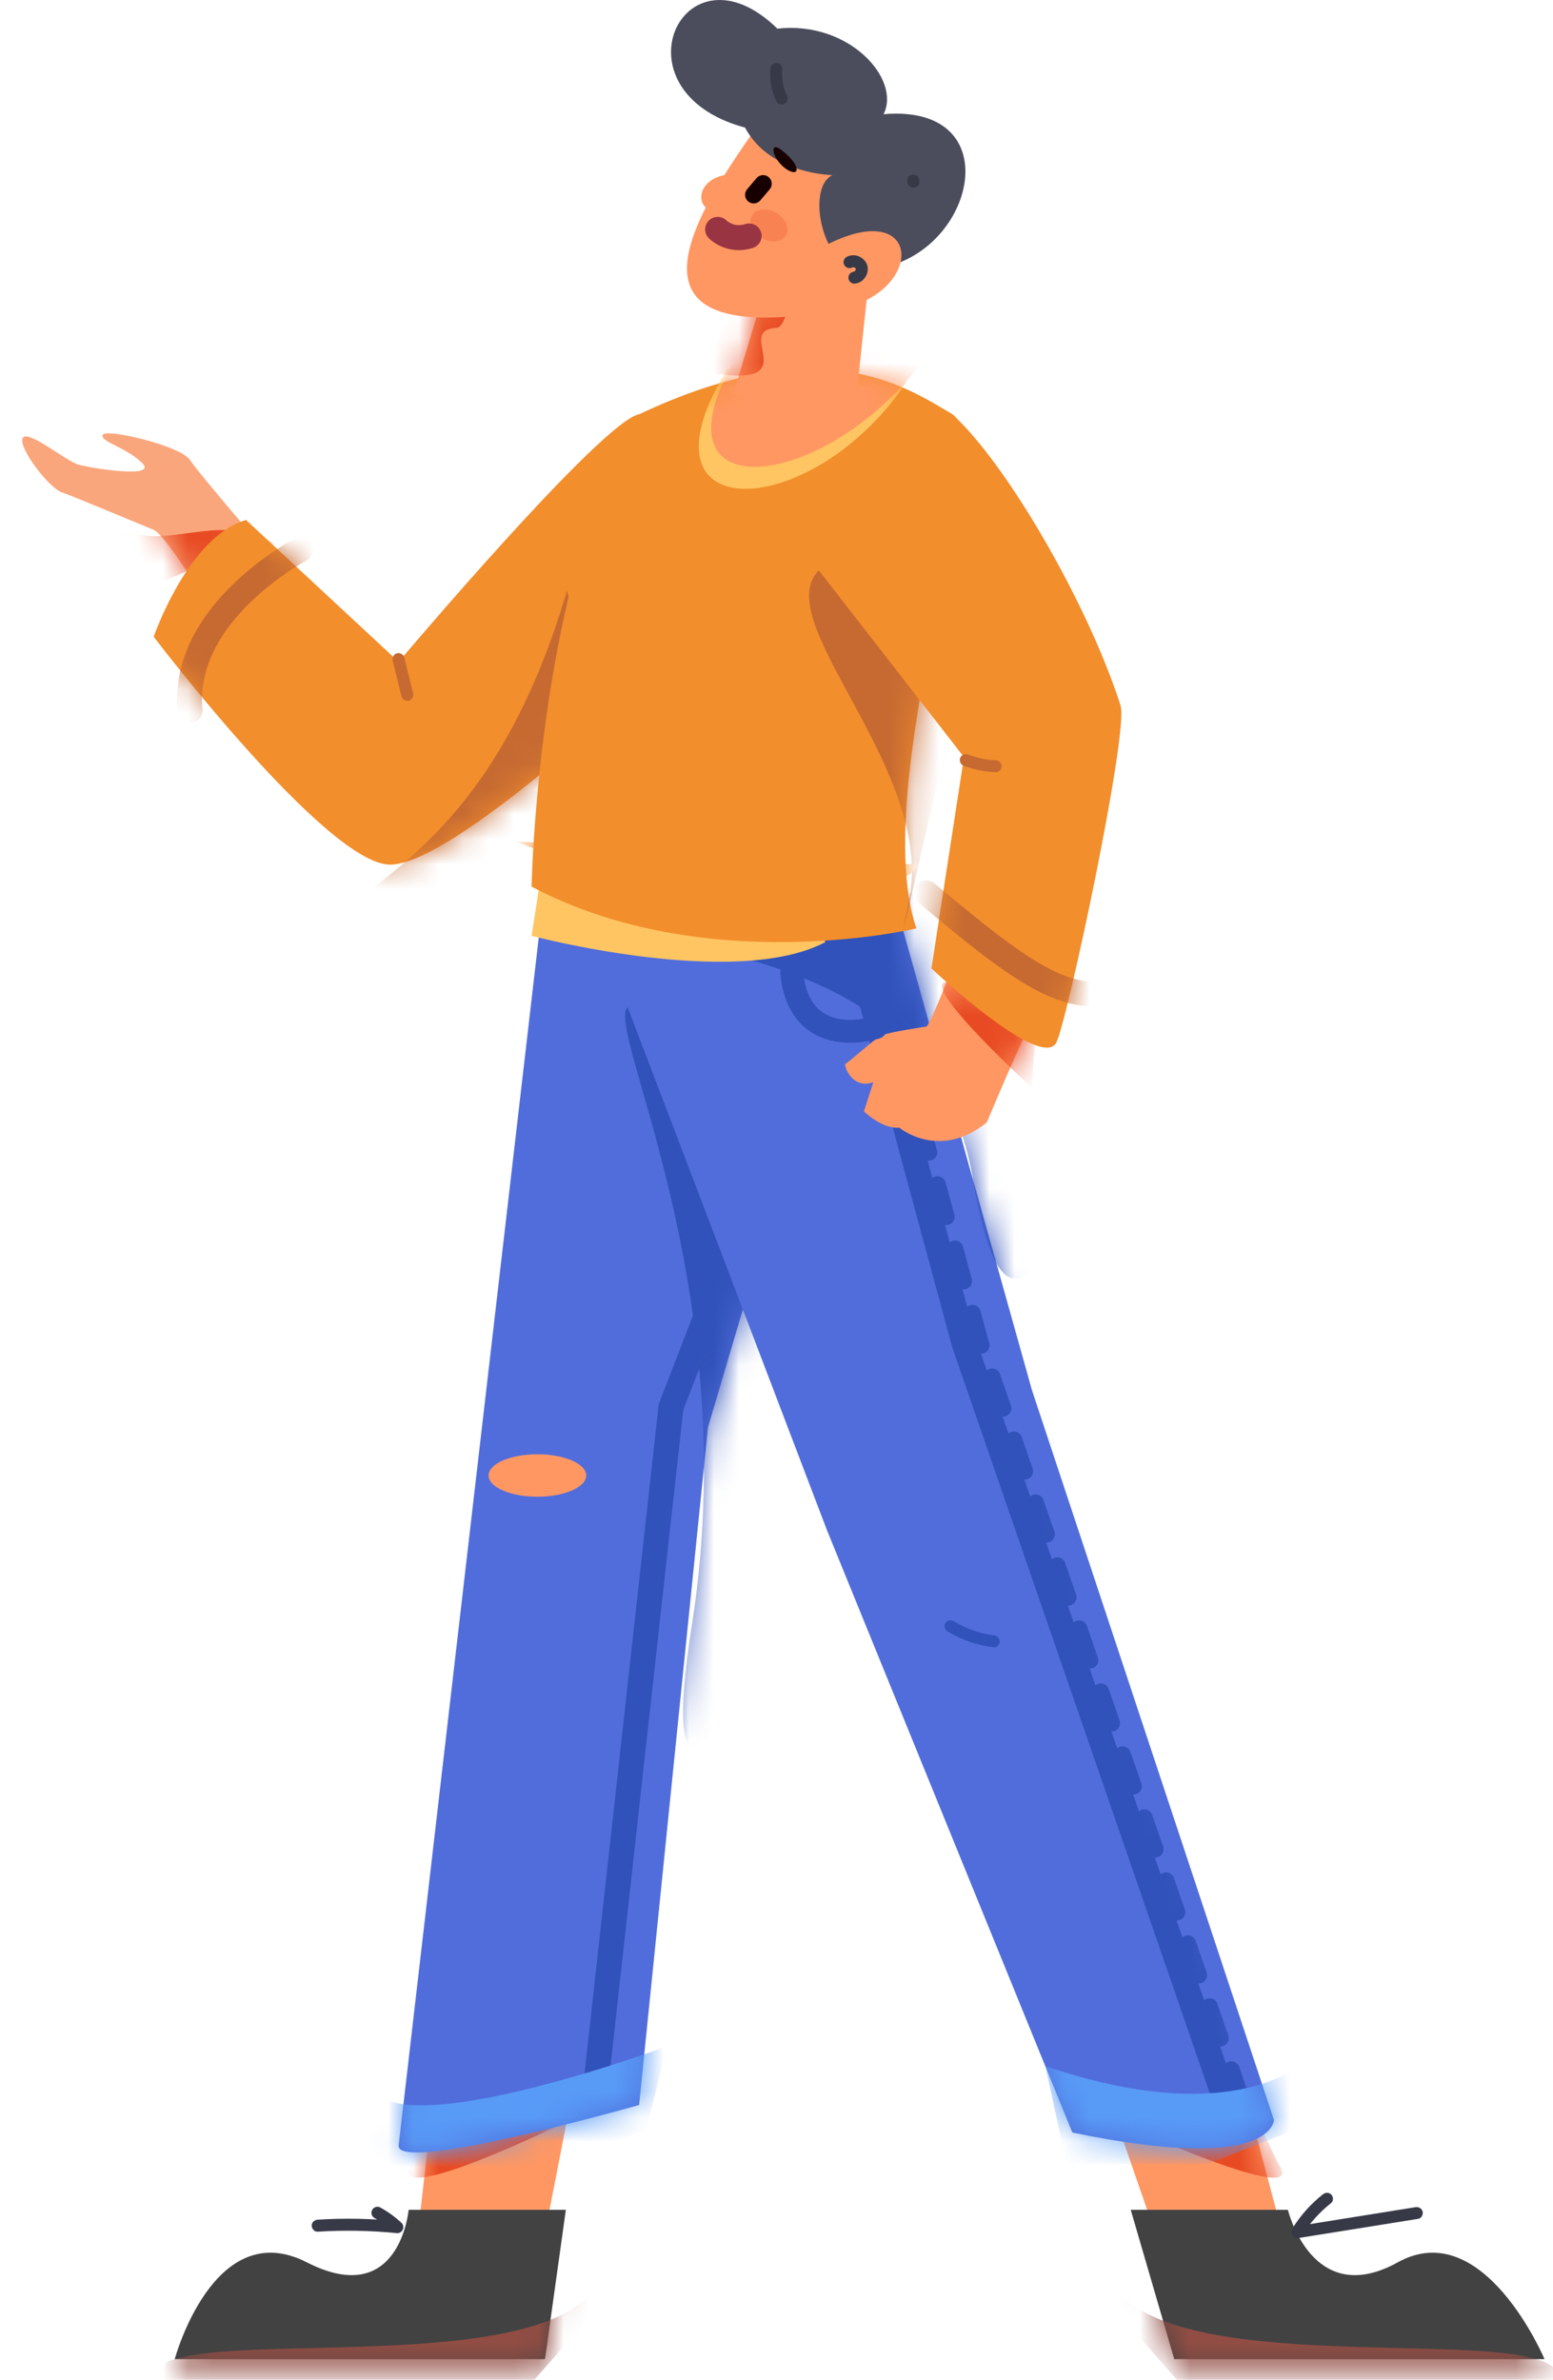 <svg width="62" height="95" viewBox="0 0 62 95" fill="none" xmlns="http://www.w3.org/2000/svg">
<path d="M17.924 78.263L16.418 91.491L21.238 91.818L23.748 78.918L17.924 78.263Z" fill="#FF9763"/>
<mask id="mask0_2824_21927" style="mask-type:alpha" maskUnits="userSpaceOnUse" x="16" y="78" width="8" height="14">
<path fill-rule="evenodd" clip-rule="evenodd" d="M17.924 78.265L16.418 91.493L21.238 91.82L23.748 78.919L17.924 78.265Z" fill="white"/>
</mask>
<g mask="url(#mask0_2824_21927)">
<path d="M16.417 86.382C15.338 88.272 22.625 84.686 22.625 84.686L17.302 83.722" fill="#E84B23"/>
</g>
<path d="M6.976 94.175C6.976 94.175 8.532 88.412 12.247 90.311C15.963 92.21 16.314 88.216 16.314 88.216H22.59L21.758 94.175L6.976 94.175Z" fill="#424242"/>
<mask id="mask1_2824_21927" style="mask-type:alpha" maskUnits="userSpaceOnUse" x="6" y="88" width="17" height="7">
<path fill-rule="evenodd" clip-rule="evenodd" d="M6.978 94.579C6.978 94.579 8.534 88.817 12.25 90.716C15.965 92.615 16.316 88.62 16.316 88.62H22.592L21.761 94.579L6.978 94.579Z" fill="white"/>
</mask>
<g mask="url(#mask1_2824_21927)">
<path d="M23.567 91.6C20.478 94.88 7.665 92.884 6.22 94.584C4.774 96.283 19.627 96.931 19.627 96.931L23.786 92.222" fill="#914D44"/>
</g>
<path d="M48.3 78.263L51.816 91.491L47.046 91.818L42.576 78.918L48.3 78.263Z" fill="#FF9763"/>
<mask id="mask2_2824_21927" style="mask-type:alpha" maskUnits="userSpaceOnUse" x="42" y="78" width="10" height="14">
<path fill-rule="evenodd" clip-rule="evenodd" d="M48.297 78.265L51.813 91.493L47.043 91.82L42.573 78.919L48.297 78.265Z" fill="white"/>
</mask>
<g mask="url(#mask2_2824_21927)">
<path d="M51.038 86.382C52.404 88.272 44.572 84.686 44.572 84.686L49.749 83.722" fill="#E84B23"/>
</g>
<path d="M61.661 94.175C61.661 94.175 59.229 88.412 55.803 90.311C52.376 92.21 51.417 88.216 51.417 88.216H45.142L46.879 94.175L61.661 94.175Z" fill="#424242"/>
<mask id="mask3_2824_21927" style="mask-type:alpha" maskUnits="userSpaceOnUse" x="45" y="88" width="17" height="7">
<path fill-rule="evenodd" clip-rule="evenodd" d="M61.661 94.579C61.661 94.579 59.229 88.817 55.802 90.716C52.375 92.615 51.417 88.62 51.417 88.62H45.141L46.878 94.579L61.661 94.579Z" fill="white"/>
</mask>
<g mask="url(#mask3_2824_21927)">
<path d="M44.752 91.6C47.841 94.88 60.654 92.884 62.099 94.584C63.545 96.283 48.692 96.931 48.692 96.931L44.533 92.222" fill="#914D44"/>
</g>
<path d="M8.801 24.952C8.801 24.952 6.673 21.356 6.119 21.141C5.565 20.926 2.983 19.829 2.464 19.652C1.945 19.475 0.716 17.855 0.905 17.487C1.094 17.119 2.628 18.403 3.135 18.548C3.642 18.693 6.309 19.119 5.68 18.488C5.051 17.857 3.981 17.635 4.102 17.36C4.224 17.085 7.229 17.805 7.581 18.357C7.934 18.908 11.385 22.912 11.385 22.912L8.801 24.952Z" fill="#FAA67C"/>
<mask id="mask4_2824_21927" style="mask-type:alpha" maskUnits="userSpaceOnUse" x="0" y="15" width="11" height="9">
<path fill-rule="evenodd" clip-rule="evenodd" d="M7.984 23.539C7.984 23.539 5.856 19.943 5.303 19.728C4.749 19.513 2.166 18.416 1.647 18.239C1.129 18.062 -0.101 16.442 0.088 16.074C0.278 15.706 1.811 16.99 2.318 17.135C2.825 17.28 5.492 17.706 4.863 17.075C4.234 16.444 3.164 16.222 3.286 15.947C3.408 15.672 6.412 16.392 6.765 16.943C7.117 17.495 10.568 21.499 10.568 21.499L7.984 23.539Z" fill="white"/>
</mask>
<g mask="url(#mask4_2824_21927)">
<path d="M10.967 21.716C8.991 20.472 7.007 21.767 5.303 21.294C3.599 20.821 6.425 23.25 6.425 23.25L7.963 22.59" fill="#E84B23"/>
</g>
<path d="M9.822 20.757C7.511 21.424 6.136 25.419 6.136 25.419C6.136 25.419 13.04 34.498 15.566 34.516C18.091 34.534 25.816 27.183 25.816 27.183C25.816 27.183 28.467 16.003 25.517 16.537C24.028 16.806 15.915 26.422 15.915 26.422L9.822 20.757Z" fill="#F28E2C"/>
<mask id="mask5_2824_21927" style="mask-type:alpha" maskUnits="userSpaceOnUse" x="6" y="16" width="21" height="19">
<path fill-rule="evenodd" clip-rule="evenodd" d="M9.821 20.758C7.51 21.425 6.135 25.42 6.135 25.42C6.135 25.42 13.039 34.499 15.565 34.517C18.09 34.535 25.815 27.184 25.815 27.184C25.815 27.184 28.466 16.004 25.517 16.538C24.027 16.808 15.915 26.423 15.915 26.423L9.821 20.758Z" fill="white"/>
</mask>
<g mask="url(#mask5_2824_21927)">
<path d="M22.639 23.571C19.54 34.095 14.206 35.147 12.479 37.608C9.351 42.065 25.547 36.331 25.547 36.331L22.639 23.571Z" fill="#C66A32"/>
<path d="M7.587 28.359C7.212 24.436 12.01 21.933 12.01 21.933" stroke="#C66A32" stroke-width="0.999" stroke-linecap="round" stroke-linejoin="round"/>
</g>
<path d="M15.913 85.664C15.913 86.759 25.515 84.03 25.515 84.03L28.264 56.982L35.117 33.8L22.088 32.425L15.913 85.664Z" fill="#516DDB"/>
<mask id="mask6_2824_21927" style="mask-type:alpha" maskUnits="userSpaceOnUse" x="15" y="32" width="21" height="54">
<path fill-rule="evenodd" clip-rule="evenodd" d="M15.914 85.662C15.914 86.757 25.516 84.028 25.516 84.028L28.265 56.98L35.118 33.798L22.09 32.423L15.914 85.662Z" fill="white"/>
</mask>
<g mask="url(#mask6_2824_21927)">
<path d="M25.509 40.216C23.008 39.123 29.931 50.175 27.623 64.869C25.316 79.564 35.017 56.368 35.017 56.368" fill="#3152BA"/>
<path d="M29.801 48.375L26.787 56.172L23.74 83.661" stroke="#3152BA" stroke-width="0.999" stroke-linecap="round" stroke-linejoin="round"/>
<path d="M14.78 83.286C15.909 85.662 26.622 81.689 26.622 81.689L25.797 85.039L20.399 87.048H13.202" fill="#589BF7"/>
</g>
<path d="M24.668 39.188L33.018 61.092L42.811 85.13C50.859 86.799 50.859 84.627 50.859 84.627L41.2 55.5L35.119 33.8L22.09 32.425" fill="#516DDB"/>
<mask id="mask7_2824_21927" style="mask-type:alpha" maskUnits="userSpaceOnUse" x="22" y="32" width="29" height="54">
<path fill-rule="evenodd" clip-rule="evenodd" d="M24.672 39.186L33.021 61.09L42.814 85.128C50.862 86.797 50.862 84.625 50.862 84.625L41.203 55.498L35.122 33.798L22.094 32.423" fill="white"/>
</mask>
<g mask="url(#mask7_2824_21927)">
<path d="M24.599 35.725C23.627 38.802 37.073 36.381 38.851 47.105C40.629 57.828 43.948 43.255 43.948 43.255L36.986 35.645" fill="#3152BA"/>
<path d="M33.955 34.449L38.654 51.803L39.147 53.626L49.543 83.734" stroke="#3152BA" stroke-width="0.666" stroke-linecap="round" stroke-linejoin="round" stroke-dasharray="1.33"/>
<path d="M33.298 34.449L38.491 53.626L48.886 83.734" stroke="#3152BA" stroke-width="0.999" stroke-linecap="round" stroke-linejoin="round"/>
<path d="M41.733 82.476C49.031 84.968 51.818 82.476 51.818 82.476L52.221 84.813L48.223 86.385H42.578" fill="#589BF7"/>
</g>
<path d="M21.605 34.884L21.223 37.358C21.223 37.358 29.352 39.51 32.95 37.609L32.426 36.508L21.355 34.884" fill="#FFC562"/>
<path d="M23.335 21.506C21.361 27.868 21.223 35.394 21.223 35.394C28.181 39.069 36.584 37.062 36.584 37.062C34.629 31.276 39.83 17.595 37.997 16.52C36.164 15.445 32.788 13.098 25.517 16.538" fill="#F28E2C"/>
<mask id="mask8_2824_21927" style="mask-type:alpha" maskUnits="userSpaceOnUse" x="21" y="14" width="18" height="24">
<path fill-rule="evenodd" clip-rule="evenodd" d="M23.333 21.506C21.359 27.867 21.221 35.393 21.221 35.393C28.179 39.068 36.582 37.061 36.582 37.061C34.627 31.275 39.828 17.594 37.995 16.519C36.162 15.444 32.786 13.097 25.515 16.537" fill="white"/>
</mask>
<g mask="url(#mask8_2824_21927)">
<path d="M29.05 14.708C25.162 20.992 32.037 20.911 35.914 15.649C37.812 13.073 34.284 14.708 34.284 14.708" fill="#FFC562"/>
<path d="M29.557 13.99C25.669 20.275 32.422 19.776 36.421 14.932C38.458 12.464 34.791 13.99 34.791 13.99" fill="#FF9763"/>
<path d="M33.074 22.488C29.938 24.189 37.418 30.503 36.289 35.924C35.16 41.346 38.844 24.952 38.844 24.952L36.289 23.812" fill="#C66A32"/>
<path d="M20.555 33.584C25.953 35.758 35.777 36.351 36.675 34.518L20.555 33.584Z" fill="#F28E2C"/>
</g>
<path d="M37.788 39.187C37.282 40.532 37.003 40.976 37.003 40.976C37.003 40.976 35.408 41.213 35.159 41.346C34.91 41.478 33.832 42.453 33.752 42.465C33.673 42.477 33.979 43.509 34.866 43.203L34.49 44.365C34.49 44.365 35.224 45.085 35.9 45.014C35.9 45.014 37.478 46.348 39.398 44.807C39.398 44.807 41.094 40.729 41.398 40.444C41.7 40.16 37.788 39.187 37.788 39.187Z" fill="#FF9763"/>
<mask id="mask9_2824_21927" style="mask-type:alpha" maskUnits="userSpaceOnUse" x="33" y="39" width="9" height="7">
<path fill-rule="evenodd" clip-rule="evenodd" d="M37.793 39.19C37.288 40.535 37.008 40.979 37.008 40.979C37.008 40.979 35.413 41.216 35.164 41.348C34.916 41.481 33.837 42.456 33.758 42.468C33.678 42.48 33.984 43.512 34.871 43.206L34.495 44.368C34.495 44.368 35.23 45.088 35.905 45.017C35.905 45.017 37.483 46.351 39.403 44.81C39.403 44.81 41.1 40.732 41.403 40.447C41.706 40.163 37.793 39.19 37.793 39.19Z" fill="white"/>
</mask>
<g mask="url(#mask9_2824_21927)">
<path d="M37.791 39.19C36.657 39.285 41.194 43.419 41.194 43.419L41.401 40.447" fill="#E84B23"/>
</g>
<path d="M32.04 21.934L38.485 30.224L37.186 38.66C38.986 40.329 41.7 42.487 42.168 41.626C42.59 40.849 45.07 29.212 44.736 28.167C43.425 24.068 40.15 18.45 37.999 16.519" fill="#F28E2C"/>
<mask id="mask10_2824_21927" style="mask-type:alpha" maskUnits="userSpaceOnUse" x="32" y="16" width="13" height="26">
<path fill-rule="evenodd" clip-rule="evenodd" d="M32.036 21.935L38.481 30.225L37.183 38.661C38.983 40.33 41.697 42.488 42.165 41.627C42.587 40.85 45.066 29.213 44.732 28.168C43.422 24.069 40.146 18.451 37.995 16.52" fill="white"/>
</mask>
<g mask="url(#mask10_2824_21927)">
<path d="M36.98 35.645C40.87 38.907 42.657 40.182 44.762 39.507" stroke="#C66A32" stroke-width="0.999" stroke-linecap="round" stroke-linejoin="round"/>
</g>
<path d="M34.231 15.434L34.716 10.861L30.833 10.559L29.276 15.732" fill="#FF9763"/>
<mask id="mask11_2824_21927" style="mask-type:alpha" maskUnits="userSpaceOnUse" x="29" y="10" width="6" height="6">
<path fill-rule="evenodd" clip-rule="evenodd" d="M34.228 15.435L34.712 10.862L30.83 10.56L29.273 15.733" fill="white"/>
</mask>
<g mask="url(#mask11_2824_21927)">
<path d="M27.845 14.785C32.514 15.723 29.165 13.178 31.003 13.089C31.509 13.065 31.69 10.716 31.69 10.716L30.199 10.999" fill="#E84B23"/>
</g>
<path d="M33.962 10.387L33.936 7.037L31.647 2.987C29.874 5.842 23.274 13.188 31.359 12.649" fill="#FF9763"/>
<path d="M34.343 10.766C32.863 10.745 32.15 7.496 33.236 6.99C33.236 6.99 30.738 6.967 29.744 5.094C24.352 3.64 27.288 -2.512 31.035 1.143C33.905 0.822 35.982 3.166 35.274 4.559C40.623 4.1 38.752 10.828 34.343 10.766Z" fill="#4B4D5C"/>
<path d="M33.998 12.22C37.088 11.232 36.568 7.631 32.506 10.049L33.998 12.22Z" fill="#FF9763"/>
<path d="M30.753 2.754C30.716 3.201 30.802 3.65 31.001 4.051C31.068 4.165 31.214 4.204 31.329 4.137C31.44 4.069 31.478 3.924 31.415 3.81C31.402 3.785 31.391 3.759 31.379 3.734C31.351 3.671 31.396 3.778 31.371 3.714C31.353 3.669 31.336 3.623 31.321 3.577C31.291 3.484 31.267 3.39 31.25 3.294C31.246 3.273 31.243 3.253 31.239 3.232C31.235 3.204 31.235 3.204 31.239 3.234C31.238 3.22 31.236 3.206 31.235 3.192C31.23 3.144 31.226 3.095 31.224 3.046C31.221 2.949 31.223 2.851 31.232 2.754C31.244 2.629 31.114 2.509 30.993 2.515C30.862 2.518 30.756 2.624 30.753 2.754H30.753Z" fill="#373947"/>
<path d="M36.227 7.269L36.24 7.321C36.259 7.38 36.298 7.43 36.35 7.464C36.377 7.481 36.407 7.491 36.439 7.492C36.471 7.499 36.504 7.498 36.535 7.488L36.592 7.464C36.628 7.443 36.657 7.413 36.678 7.378L36.702 7.321C36.714 7.279 36.714 7.235 36.702 7.193L36.689 7.142C36.67 7.083 36.631 7.032 36.579 6.999C36.552 6.981 36.522 6.972 36.49 6.97C36.458 6.963 36.425 6.965 36.394 6.975L36.337 6.999C36.301 7.02 36.272 7.049 36.251 7.085L36.227 7.142C36.215 7.184 36.215 7.228 36.227 7.269Z" fill="#373947"/>
<path d="M29.867 8.041C29.798 7.982 29.754 7.897 29.747 7.806C29.739 7.715 29.768 7.625 29.827 7.555L30.203 7.111C30.327 6.966 30.544 6.948 30.689 7.071C30.834 7.194 30.852 7.411 30.73 7.557L30.353 8.001C30.294 8.07 30.21 8.114 30.119 8.121C30.027 8.129 29.937 8.1 29.867 8.041L29.867 8.041Z" fill="#190000"/>
<path d="M31.203 5.993C32.027 6.631 31.925 7.11 31.384 6.745C30.843 6.38 30.665 5.576 31.203 5.993Z" fill="#190000"/>
<path d="M29.549 6.982C28.055 6.783 27.549 8.105 28.426 8.432L29.549 6.982Z" fill="#FF9763"/>
<ellipse opacity="0.27" cx="30.699" cy="9" rx="0.579" ry="0.785" transform="rotate(-59.417 30.699 9)" fill="#E84B23"/>
<path d="M29.906 9.42C29.471 9.567 28.99 9.467 28.651 9.157" stroke="#993443" stroke-width="0.999" stroke-linecap="round" stroke-linejoin="round"/>
<path d="M34.036 10.672C34.045 10.667 34.054 10.663 34.064 10.659L34.006 10.683C34.03 10.673 34.055 10.666 34.081 10.663L34.017 10.671C34.047 10.667 34.078 10.667 34.109 10.671L34.045 10.663C34.076 10.667 34.106 10.675 34.135 10.687L34.078 10.663C34.109 10.676 34.138 10.693 34.165 10.713L34.117 10.676C34.139 10.694 34.159 10.714 34.176 10.736L34.139 10.687C34.154 10.708 34.167 10.73 34.177 10.754L34.153 10.697C34.161 10.719 34.168 10.742 34.171 10.766L34.163 10.702C34.166 10.729 34.166 10.756 34.163 10.782L34.171 10.718C34.167 10.75 34.158 10.781 34.146 10.811L34.17 10.754C34.157 10.784 34.14 10.812 34.12 10.837L34.158 10.789C34.139 10.812 34.118 10.833 34.095 10.851L34.144 10.814C34.122 10.83 34.099 10.844 34.075 10.855L34.132 10.831C34.107 10.841 34.081 10.848 34.055 10.852L34.119 10.844L34.111 10.845C34.047 10.847 33.987 10.872 33.941 10.915C33.847 11.009 33.847 11.16 33.941 11.254C33.986 11.3 34.047 11.325 34.111 11.324C34.19 11.317 34.267 11.295 34.338 11.258C34.391 11.23 34.438 11.193 34.478 11.149C34.574 11.046 34.632 10.914 34.643 10.774C34.667 10.511 34.465 10.28 34.222 10.211C34.079 10.171 33.925 10.188 33.794 10.258C33.681 10.326 33.642 10.472 33.708 10.586C33.776 10.698 33.921 10.736 34.036 10.672L34.036 10.672Z" fill="#373947"/>
<path d="M31.605 38.846C31.946 42.018 34.97 41.021 34.97 41.021" stroke="#3152BA" stroke-width="0.912" stroke-linecap="round" stroke-linejoin="round"/>
<ellipse cx="21.454" cy="58.901" rx="1.949" ry="0.847" fill="#FF9763"/>
<path d="M14.949 88.541C15.089 88.618 15.225 88.703 15.354 88.796C15.37 88.808 15.386 88.819 15.402 88.831C15.406 88.834 15.452 88.869 15.433 88.854C15.416 88.841 15.465 88.88 15.464 88.879C15.479 88.891 15.494 88.903 15.509 88.916C15.572 88.968 15.634 89.022 15.694 89.078L15.863 88.669C14.806 88.562 13.743 88.542 12.683 88.609C12.558 88.617 12.438 88.714 12.444 88.849C12.449 88.972 12.549 89.097 12.683 89.088C13.743 89.022 14.806 89.041 15.863 89.148C15.959 89.147 16.046 89.088 16.083 88.999C16.119 88.91 16.1 88.808 16.032 88.739C15.778 88.501 15.496 88.296 15.191 88.127C15.117 88.083 15.026 88.083 14.951 88.125C14.876 88.168 14.83 88.247 14.83 88.332C14.829 88.418 14.875 88.498 14.949 88.541V88.541Z" fill="#373947"/>
<path d="M52.806 87.603C52.319 87.99 51.904 88.458 51.58 88.988C51.531 89.072 51.539 89.177 51.598 89.254C51.658 89.329 51.757 89.363 51.85 89.34L55.578 88.742L56.625 88.574C56.749 88.554 56.83 88.393 56.793 88.279C56.749 88.144 56.631 88.09 56.498 88.112L52.77 88.71L51.723 88.878L51.993 89.23C52.071 89.104 52.154 88.981 52.242 88.862C52.253 88.847 52.264 88.832 52.275 88.817C52.28 88.811 52.311 88.772 52.285 88.805C52.308 88.775 52.331 88.746 52.354 88.718C52.401 88.661 52.449 88.604 52.498 88.549C52.696 88.329 52.913 88.126 53.145 87.942C53.244 87.864 53.233 87.684 53.145 87.603C53.04 87.507 52.912 87.52 52.806 87.603H52.806Z" fill="#373947"/>
<path d="M38.492 30.576C38.894 30.727 39.319 30.812 39.749 30.827C39.881 30.826 39.988 30.719 39.989 30.587C39.986 30.456 39.88 30.35 39.749 30.348C39.645 30.344 39.542 30.334 39.439 30.323C39.386 30.318 39.472 30.329 39.414 30.32C39.392 30.317 39.37 30.314 39.348 30.31C39.297 30.302 39.246 30.292 39.195 30.282C38.999 30.241 38.806 30.185 38.619 30.114C38.502 30.069 38.351 30.163 38.324 30.281C38.293 30.408 38.366 30.538 38.492 30.576V30.576Z" fill="#C66A32"/>
<path d="M15.678 26.373L16.029 27.803C16.065 27.93 16.197 28.005 16.324 27.971C16.45 27.933 16.524 27.803 16.491 27.676L16.14 26.246C16.104 26.119 15.973 26.045 15.845 26.078C15.72 26.116 15.646 26.246 15.678 26.373Z" fill="#C66A32"/>
<path d="M37.826 65.126C38.389 65.466 39.018 65.683 39.671 65.761C39.796 65.776 39.916 65.639 39.91 65.521C39.904 65.378 39.805 65.298 39.671 65.281C39.598 65.272 39.697 65.286 39.655 65.279C39.636 65.277 39.617 65.274 39.598 65.271C39.56 65.265 39.522 65.259 39.484 65.252C39.413 65.239 39.342 65.224 39.271 65.207C39.125 65.173 38.982 65.131 38.84 65.082C38.772 65.058 38.703 65.032 38.636 65.004C38.629 65.001 38.582 64.981 38.619 64.997C38.601 64.99 38.584 64.982 38.566 64.974C38.535 64.96 38.504 64.946 38.472 64.931C38.334 64.865 38.199 64.792 38.068 64.712C37.954 64.646 37.808 64.684 37.741 64.799C37.675 64.912 37.713 65.059 37.826 65.126H37.826Z" fill="#3152BA"/>
</svg>
